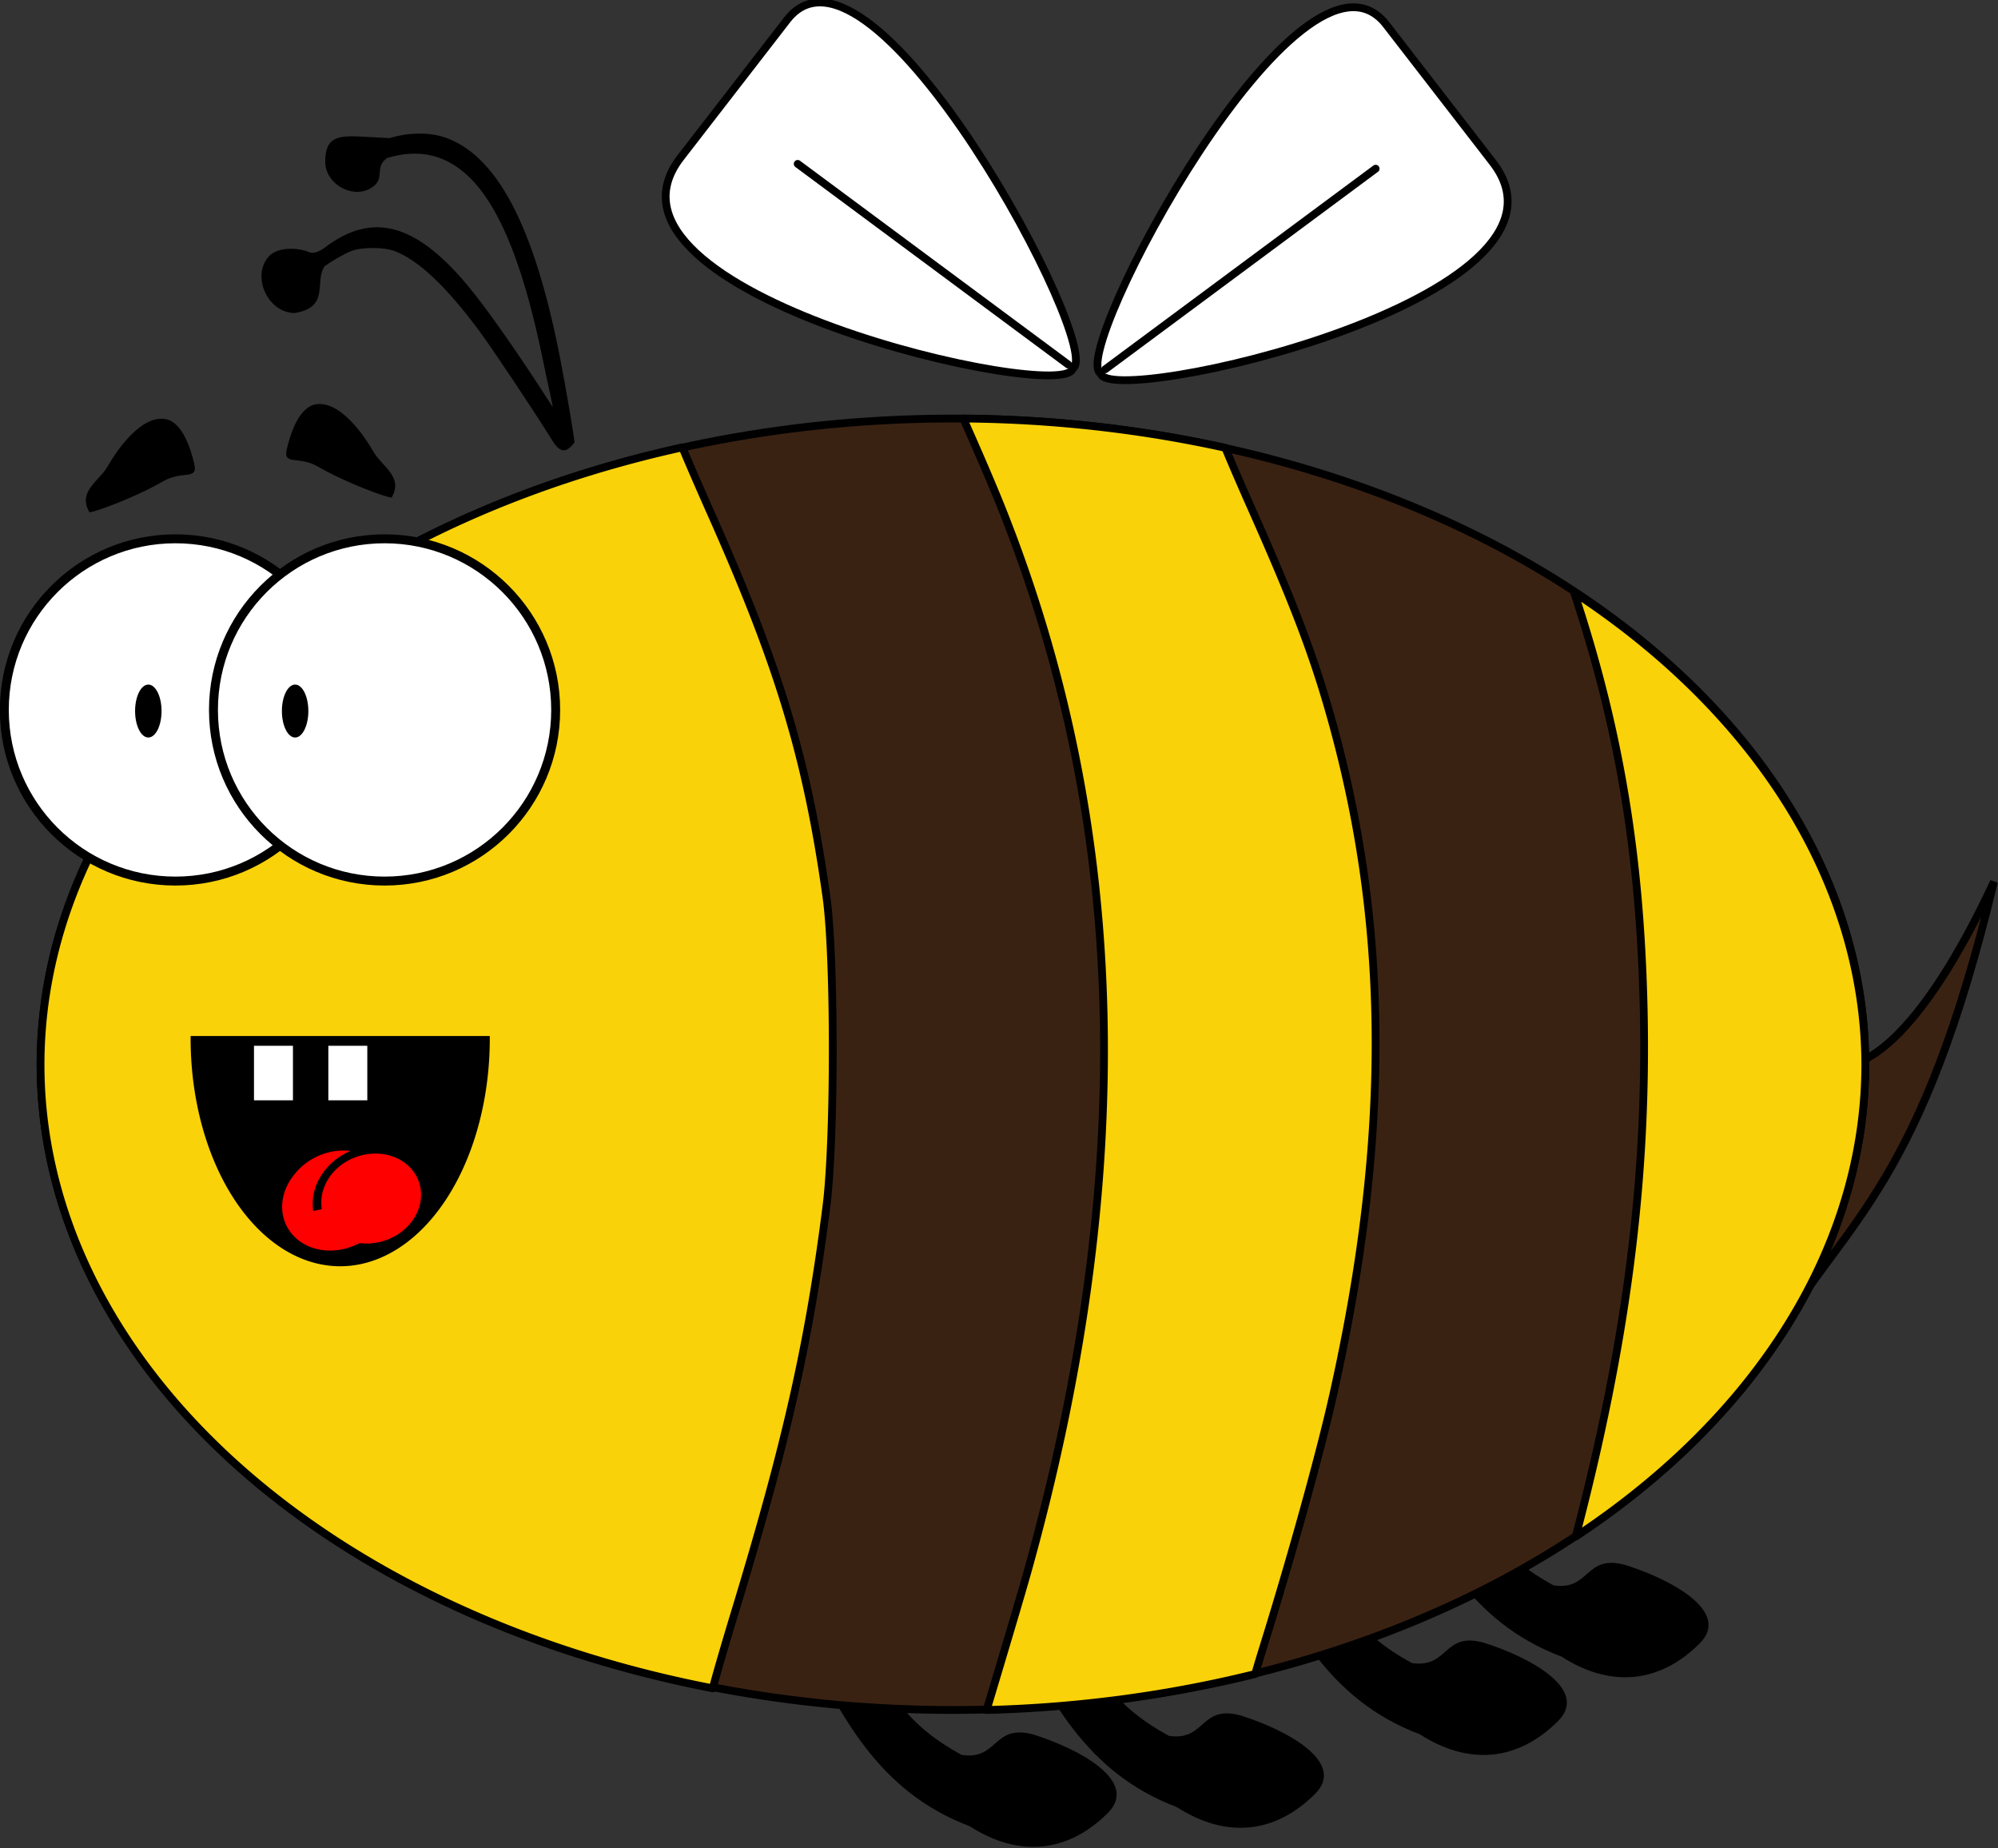 <?xml version="1.0" encoding="UTF-8" standalone="no"?>
<!-- Created with Inkscape (http://www.inkscape.org/) -->

<svg
   xmlns:dc="http://purl.org/dc/elements/1.1/"
   xmlns:cc="http://creativecommons.org/ns#"
   xmlns:rdf="http://www.w3.org/1999/02/22-rdf-syntax-ns#"
   xmlns:svg="http://www.w3.org/2000/svg"
   xmlns="http://www.w3.org/2000/svg"
   xmlns:sodipodi="http://sodipodi.sourceforge.net/DTD/sodipodi-0.dtd"
   xmlns:inkscape="http://www.inkscape.org/namespaces/inkscape"
   width="103.588mm"
   height="95.818mm"
   viewBox="0 0 367.043 339.513"
   id="svg2"
   version="1.1"
   inkscape:version="0.48.4 r9939"
   sodipodi:docname="abeille.svg"
   inkscape:export-filename="C:\Users\Nico\Documents\GitHub\INFO-F308-Projet_d_informatique_3-Project-201415\video\abeille\abeille_content.png"
   inkscape:export-xdpi="132.65494"
   inkscape:export-ydpi="132.65494">
  <rect x="0" y="0" width="367.043" height="339.513" fill="#333333" stroke="none"/>
  <defs
     id="defs4" />
  <sodipodi:namedview
     id="base"
     pagecolor="#ffffff"
     bordercolor="#666666"
     borderopacity="1.0"
     inkscape:pageopacity="0.0"
     inkscape:pageshadow="2"
     inkscape:zoom="0.98994949"
     inkscape:cx="3.3226439"
     inkscape:cy="66.78657"
     inkscape:document-units="px"
     inkscape:current-layer="g5773"
     showgrid="false"
     fit-margin-top="0"
     fit-margin-left="0"
     fit-margin-right="0"
     fit-margin-bottom="0"
     borderlayer="true"
     inkscape:showpageshadow="false"
     inkscape:window-width="1920"
     inkscape:window-height="1019"
     inkscape:window-x="-9"
     inkscape:window-y="-9"
     inkscape:window-maximized="1" />
  <g
     inkscape:label="Calque 1"
     inkscape:groupmode="layer"
     id="layer1"
     transform="translate(-236.479,-285.463)">
    <g
       id="g5773"
       transform="matrix(1.429,0,0,1.429,-190.917,-3721.939)">
      <path
         sodipodi:nodetypes="cccc"
         inkscape:connector-curvature="0"
         id="path5770"
         d="m 533.163,2940.537 c 4.603,3.14 12.873,-2.746 22.256,-22.857 -9.323,38.751 -18.647,43.224 -27.97,58.346 z"
         style="fill:#3a2213;fill-opacity:1;fill-rule:evenodd;stroke:#000000;stroke-width:1px;stroke-linecap:butt;stroke-linejoin:miter;stroke-opacity:1" />
      <path
         sodipodi:nodetypes="cccsccc"
         inkscape:connector-curvature="0"
         id="path5701-0-6-4"
         d="m 487.093,2993.103 c 1.307,6.586 5.077,11.42 11.711,15.016 4.767,0.712 3.998,-4.089 9.272,-2.606 5.572,1.74 13.654,5.931 9.522,10.062 -5.241,5.241 -11.577,5.691 -17.772,1.702 -11.91,-4.489 -16.536,-14.446 -21.278,-23.485 z"
         style="opacity:1;fill:#000000;fill-opacity:1;fill-rule:evenodd;stroke:none;stroke-width:1;stroke-linecap:round;stroke-linejoin:round;stroke-miterlimit:4;stroke-dasharray:none;stroke-dashoffset:0;stroke-opacity:1" />
      <path
         sodipodi:nodetypes="cccsccc"
         inkscape:connector-curvature="0"
         id="path5701-0-2"
         d="m 468.88,3003.088 c 1.307,6.586 5.077,11.42 11.711,15.016 4.767,0.712 3.998,-4.089 9.272,-2.606 5.572,1.74 13.654,5.93 9.522,10.062 -5.241,5.242 -11.577,5.691 -17.772,1.702 -11.91,-4.489 -16.536,-14.446 -21.278,-23.485 z"
         style="opacity:1;fill:#000000;fill-opacity:1;fill-rule:evenodd;stroke:none;stroke-width:1;stroke-linecap:round;stroke-linejoin:round;stroke-miterlimit:4;stroke-dasharray:none;stroke-dashoffset:0;stroke-opacity:1" />
      <path
         sodipodi:nodetypes="cccsccc"
         inkscape:connector-curvature="0"
         id="path5701-0-6"
         d="m 437.645,3012.449 c 1.307,6.586 5.077,11.42 11.711,15.016 4.767,0.712 3.998,-4.089 9.272,-2.606 5.572,1.74 13.654,5.931 9.522,10.062 -5.241,5.242 -11.577,5.691 -17.772,1.702 -11.91,-4.489 -16.536,-14.446 -21.278,-23.485 z"
         style="opacity:1;fill:#000000;fill-opacity:1;fill-rule:evenodd;stroke:none;stroke-width:1;stroke-linecap:round;stroke-linejoin:round;stroke-miterlimit:4;stroke-dasharray:none;stroke-dashoffset:0;stroke-opacity:1" />
      <path
         sodipodi:nodetypes="cccsccc"
         inkscape:connector-curvature="0"
         id="path5701-0"
         d="m 411.003,3014.9 c 1.307,6.586 5.077,11.42 11.711,15.016 4.768,0.712 3.998,-4.089 9.272,-2.606 5.572,1.74 13.654,5.931 9.522,10.062 -5.241,5.242 -11.577,5.691 -17.772,1.702 -11.91,-4.489 -16.536,-14.446 -21.278,-23.485 z"
         style="opacity:1;fill:#000000;fill-opacity:1;fill-rule:evenodd;stroke:none;stroke-width:1;stroke-linecap:round;stroke-linejoin:round;stroke-miterlimit:4;stroke-dasharray:none;stroke-dashoffset:0;stroke-opacity:1" />
      <path
         sodipodi:nodetypes="ccccccsccccccccssccccc"
         inkscape:connector-curvature="0"
         id="path5701"
         d="m 369.903,2860.658 c -2.482,-3.962 -7.621,-11.654 -9.256,-13.852 -4.202,-5.651 -7.711,-8.968 -10.761,-10.17 -1.409,-0.555 -4.31,-0.562 -5.678,-0.014 -0.884,0.354 -2.49,1.275 -3.388,1.94 -1.366,1.955 0.753,5.269 -3.845,6.011 -3.41,0 -5.592,-4.638 -3.383,-7.218 1.097,-1.281 3.708,-1.245 5.246,-0.602 0.634,0.265 1.435,-0.161 2.126,-0.678 6.008,-4.503 11.529,-3.029 18.144,4.842 2.528,3.008 6.692,8.953 11.026,15.742 0.074,0 -0.919,-4.322 -1.251,-6.044 -2.688,-13.147 -6.201,-21.567 -11.133,-24.866 -2.63,-1.759 -5.496,-2.113 -8.904,-1.101 -1.825,1.351 0.029,2.694 -2.221,3.957 -2.436,1.276 -5.729,-0.72 -5.729,-3.473 0,-3.492 1.951,-3.386 5.417,-3.195 l 2.848,0.157 c 2.324,-0.718 4.971,-0.778 6.912,-0.158 6.817,2.179 11.667,11.328 14.989,28.282 0.786,4.01 1.957,10.907 1.868,10.996 -1.242,1.697 -2.072,1.073 -3.029,-0.555 z"
         style="opacity:1;fill:#000000;fill-opacity:1;fill-rule:evenodd;stroke:none;stroke-width:1;stroke-linecap:round;stroke-linejoin:round;stroke-miterlimit:4;stroke-dasharray:none;stroke-dashoffset:0;stroke-opacity:1" />
      <ellipse
         ry="83"
         rx="117.293"
         cy="2941.138"
         cx="421.592"
         id="path16200-8"
         style="opacity:1;fill:#3a2213;fill-opacity:1;fill-rule:evenodd;stroke:#000000;stroke-width:1;stroke-linecap:round;stroke-linejoin:round;stroke-miterlimit:4;stroke-dasharray:none;stroke-dashoffset:0;stroke-opacity:1"
         d="m 538.885,2941.138 c 0,45.84 -52.514,83 -117.293,83 -64.779,0 -117.293,-37.16 -117.293,-83 0,-45.84 52.514,-83 117.293,-83 64.779,0 117.293,37.16 117.293,83 z" />
      <path
         inkscape:connector-curvature="0"
         id="path16200-6-1"
         d="m 422.922,2858.139 c 1.841,4.132 3.732,8.495 5.018,11.73 16.29,41.009 17.352,85.999 3.223,136.549 -0.78,2.79 -3.233,11.044 -5.242,17.721 a 117.292,83.1 0 0 0 34.533,-4.628 c 0.241,-0.856 0.558,-1.907 0.998,-3.324 3.719,-11.966 7.321,-24.957 9.014,-32.499 7.48,-33.332 7.283,-61.038 -0.627,-88.351 -2.136,-7.376 -4.638,-13.886 -9.799,-25.495 -1.456,-3.275 -2.664,-6.08 -3.432,-7.937 a 117.292,83.1 0 0 0 -33.685,-3.766 z m -36.111,3.705 a 117.292,83.1 0 0 0 -82.511,79.358 117.292,83.1 0 0 0 86.414,80.152 c 0.528,-1.978 1.572,-5.584 2.857,-9.81 6.633,-21.806 9.507,-34.543 11.758,-52.125 1.085,-8.473 1.087,-32.12 0,-39.814 -2.494,-17.715 -6.029,-29.473 -14.762,-49.104 -1.654,-3.718 -3.057,-6.96 -3.756,-8.658 z m 114.625,18.626 c 5.883,17.701 8.5,33.926 8.951,53.401 0.505,21.848 -2.185,43.023 -8.728,67.971 a 117.292,83.1 0 0 0 37.226,-60.64 117.292,83.1 0 0 0 -37.449,-60.732 z"
         style="opacity:1;fill:#f9d209;fill-opacity:1;fill-rule:evenodd;stroke:#000000;stroke-width:1;stroke-linecap:round;stroke-linejoin:round;stroke-miterlimit:4;stroke-dasharray:none;stroke-dashoffset:0;stroke-opacity:1" />
      <circle
         r="21.997"
         cy="2895.594"
         cx="321.64"
         id="path5611"
         style="opacity:1;fill:#ffffff;fill-opacity:1;fill-rule:evenodd;stroke:#000000;stroke-width:1.149;stroke-linecap:square;stroke-linejoin:round;stroke-miterlimit:4;stroke-dasharray:none;stroke-dashoffset:0;stroke-opacity:1"
         d="m 343.637,2895.594 c 0,12.149 -9.849,21.997 -21.997,21.997 -12.149,0 -21.997,-9.849 -21.997,-21.997 0,-12.149 9.849,-21.997 21.997,-21.997 12.149,0 21.997,9.848 21.997,21.997 z" />
      <circle
         r="21.997"
         cy="2895.594"
         cx="348.526"
         id="path5611-8"
         style="opacity:1;fill:#ffffff;fill-opacity:1;fill-rule:evenodd;stroke:#000000;stroke-width:1.149;stroke-linecap:square;stroke-linejoin:round;stroke-miterlimit:4;stroke-dasharray:none;stroke-dashoffset:0;stroke-opacity:1"
         d="m 370.523,2895.594 c 0,12.149 -9.848,21.997 -21.997,21.997 -12.149,0 -21.997,-9.849 -21.997,-21.997 0,-12.149 9.849,-21.997 21.997,-21.997 12.149,0 21.997,9.848 21.997,21.997 z" />
      <ellipse
         ry="3.403"
         rx="1.701"
         cy="2895.736"
         cx="337.027"
         id="path5628"
         style="opacity:1;fill:#000000;fill-opacity:1;fill-rule:evenodd;stroke:none;stroke-width:1;stroke-linecap:square;stroke-linejoin:round;stroke-miterlimit:4;stroke-dasharray:none;stroke-dashoffset:0;stroke-opacity:1"
         d="m 338.728,2895.736 c 0,1.879 -0.762,3.403 -1.701,3.403 -0.94,0 -1.701,-1.523 -1.701,-3.403 0,-1.879 0.762,-3.403 1.701,-3.403 0.94,0 1.701,1.523 1.701,3.403 z" />
      <ellipse
         ry="3.403"
         rx="1.701"
         cy="2895.736"
         cx="318.154"
         id="path5628-7"
         style="opacity:1;fill:#000000;fill-opacity:1;fill-rule:evenodd;stroke:none;stroke-width:1;stroke-linecap:square;stroke-linejoin:round;stroke-miterlimit:4;stroke-dasharray:none;stroke-dashoffset:0;stroke-opacity:1"
         d="m 319.856,2895.736 c 0,1.879 -0.762,3.403 -1.701,3.403 -0.94,0 -1.701,-1.523 -1.701,-3.403 0,-1.879 0.762,-3.403 1.701,-3.403 0.94,0 1.701,1.523 1.701,3.403 z" />
      <path
         sodipodi:nodetypes="cssc"
         inkscape:connector-curvature="0"
         id="path5660"
         d="m 440.594,2852.339 c -4.341,-2.188 25.828,-58.886 36.703,-44.827 l 13.692,17.7 c 13.605,17.588 -49.58,31.71 -50.395,27.127 z"
         style="fill:#ffffff;fill-opacity:1;fill-rule:evenodd;stroke:#000000;stroke-width:1px;stroke-linecap:round;stroke-linejoin:round;stroke-opacity:1" />
      <path
         sodipodi:nodetypes="cc"
         inkscape:connector-curvature="0"
         id="path5662"
         d="m 441.166,2851.81 34.771,-25.789"
         style="fill:none;fill-rule:evenodd;stroke:#000000;stroke-width:1px;stroke-linecap:round;stroke-linejoin:round;stroke-opacity:1" />
      <path
         sodipodi:nodetypes="cssc"
         inkscape:connector-curvature="0"
         id="path5660-6"
         d="m 436.977,2851.722 c 4.341,-2.188 -25.828,-58.886 -36.703,-44.827 l -13.691,17.7 c -13.605,17.588 49.58,31.71 50.395,27.127 z"
         style="fill:#ffffff;fill-opacity:1;fill-rule:evenodd;stroke:#000000;stroke-width:1px;stroke-linecap:round;stroke-linejoin:round;stroke-opacity:1" />
      <path
         sodipodi:nodetypes="cc"
         inkscape:connector-curvature="0"
         id="path5662-7"
         d="m 436.405,2851.193 -34.771,-25.789"
         style="fill:none;fill-rule:evenodd;stroke:#000000;stroke-width:1px;stroke-linecap:round;stroke-linejoin:round;stroke-opacity:1" />
      <path
         sodipodi:nodetypes="casccc"
         inkscape:connector-curvature="0"
         id="path5703"
         d="m 312.882,2864.365 c 1.079,-1.92 4.222,-6.641 7.4,-6.172 2.261,0.334 3.32,3.861 3.771,5.727 0.537,2.222 -1.497,0.841 -3.98,2.276 -3.735,2.158 -8.857,3.989 -9.487,3.989 -1.531,-2.634 1.121,-3.899 2.297,-5.819 z"
         style="opacity:1;fill:#000000;fill-opacity:1;fill-rule:evenodd;stroke:none;stroke-width:1;stroke-linecap:round;stroke-linejoin:round;stroke-miterlimit:4;stroke-dasharray:none;stroke-dashoffset:0;stroke-opacity:1" />
      <path
         sodipodi:nodetypes="casccc"
         inkscape:connector-curvature="0"
         id="path5703-0"
         d="m 347.135,2862.477 c -1.079,-1.92 -4.222,-6.641 -7.4,-6.172 -2.261,0.334 -3.32,3.861 -3.771,5.727 -0.537,2.222 1.497,0.841 3.98,2.276 3.735,2.158 8.857,3.989 9.487,3.989 1.531,-2.634 -1.121,-3.899 -2.297,-5.819 z"
         style="opacity:1;fill:#000000;fill-opacity:1;fill-rule:evenodd;stroke:none;stroke-width:1;stroke-linecap:round;stroke-linejoin:round;stroke-miterlimit:4;stroke-dasharray:none;stroke-dashoffset:0;stroke-opacity:1" />
      <path
         sodipodi:type="arc"
         style="fill:#000000;stroke:none"
         id="path3002"
         sodipodi:cx="78.571426"
         sodipodi:cy="197.28067"
         sodipodi:rx="8.0357141"
         sodipodi:ry="11.517858"
         d="m 86.607,197.281 a 8.036,11.518 0 1 1 -16.071,0 l 8.036,0 z"
         transform="matrix(2.393,0,0,2.541,154.801,2436.218)"
         sodipodi:start="0"
         sodipodi:end="3.1415927" />
      <path
         sodipodi:type="arc"
         style="fill:#ff0000;fill-opacity:1;stroke:#000000;stroke-opacity:1"
         id="path3004"
         sodipodi:cx="59.472733"
         sodipodi:cy="216.65302"
         sodipodi:rx="5.9346461"
         sodipodi:ry="6.4397225"
         d="m 65.407,216.653 a 5.935,6.44 0 1 1 -11.869,0 5.935,6.44 0 1 1 11.869,0 z"
         transform="matrix(1.014,0.602,-0.715,0.917,436.978,2724.183)" />
      <path
         sodipodi:type="arc"
         style="fill:#ff0000;fill-opacity:1;stroke:#000000;stroke-width:1;stroke-linecap:square;stroke-miterlimit:4;stroke-opacity:1;stroke-dasharray:none"
         id="path3004-1"
         sodipodi:cx="59.472733"
         sodipodi:cy="216.65302"
         sodipodi:rx="5.9346461"
         sodipodi:ry="6.4397225"
         d="m 56.092,211.36 a 5.935,6.44 0 1 1 -2.144,7.647"
         transform="matrix(0.605,-0.956,0.927,0.426,109.987,2922.959)"
         sodipodi:start="4.1063788"
         sodipodi:end="9.0506206"
         sodipodi:open="true" />
      <rect
         style="fill:#ffffff;fill-opacity:1;stroke:#000000;stroke-width:1.028;stroke-linecap:square;stroke-miterlimit:4;stroke-opacity:1;stroke-dasharray:none"
         id="rect3792"
         width="6.039"
         height="8.038"
         x="331.223"
         y="2938.249" />
      <rect
         style="fill:#ffffff;fill-opacity:1;stroke:#000000;stroke-width:1.028;stroke-linecap:square;stroke-miterlimit:4;stroke-opacity:1;stroke-dasharray:none"
         id="rect3792-7"
         width="6.039"
         height="8.038"
         x="340.782"
         y="2938.249" />
    </g>
  </g>
</svg>
